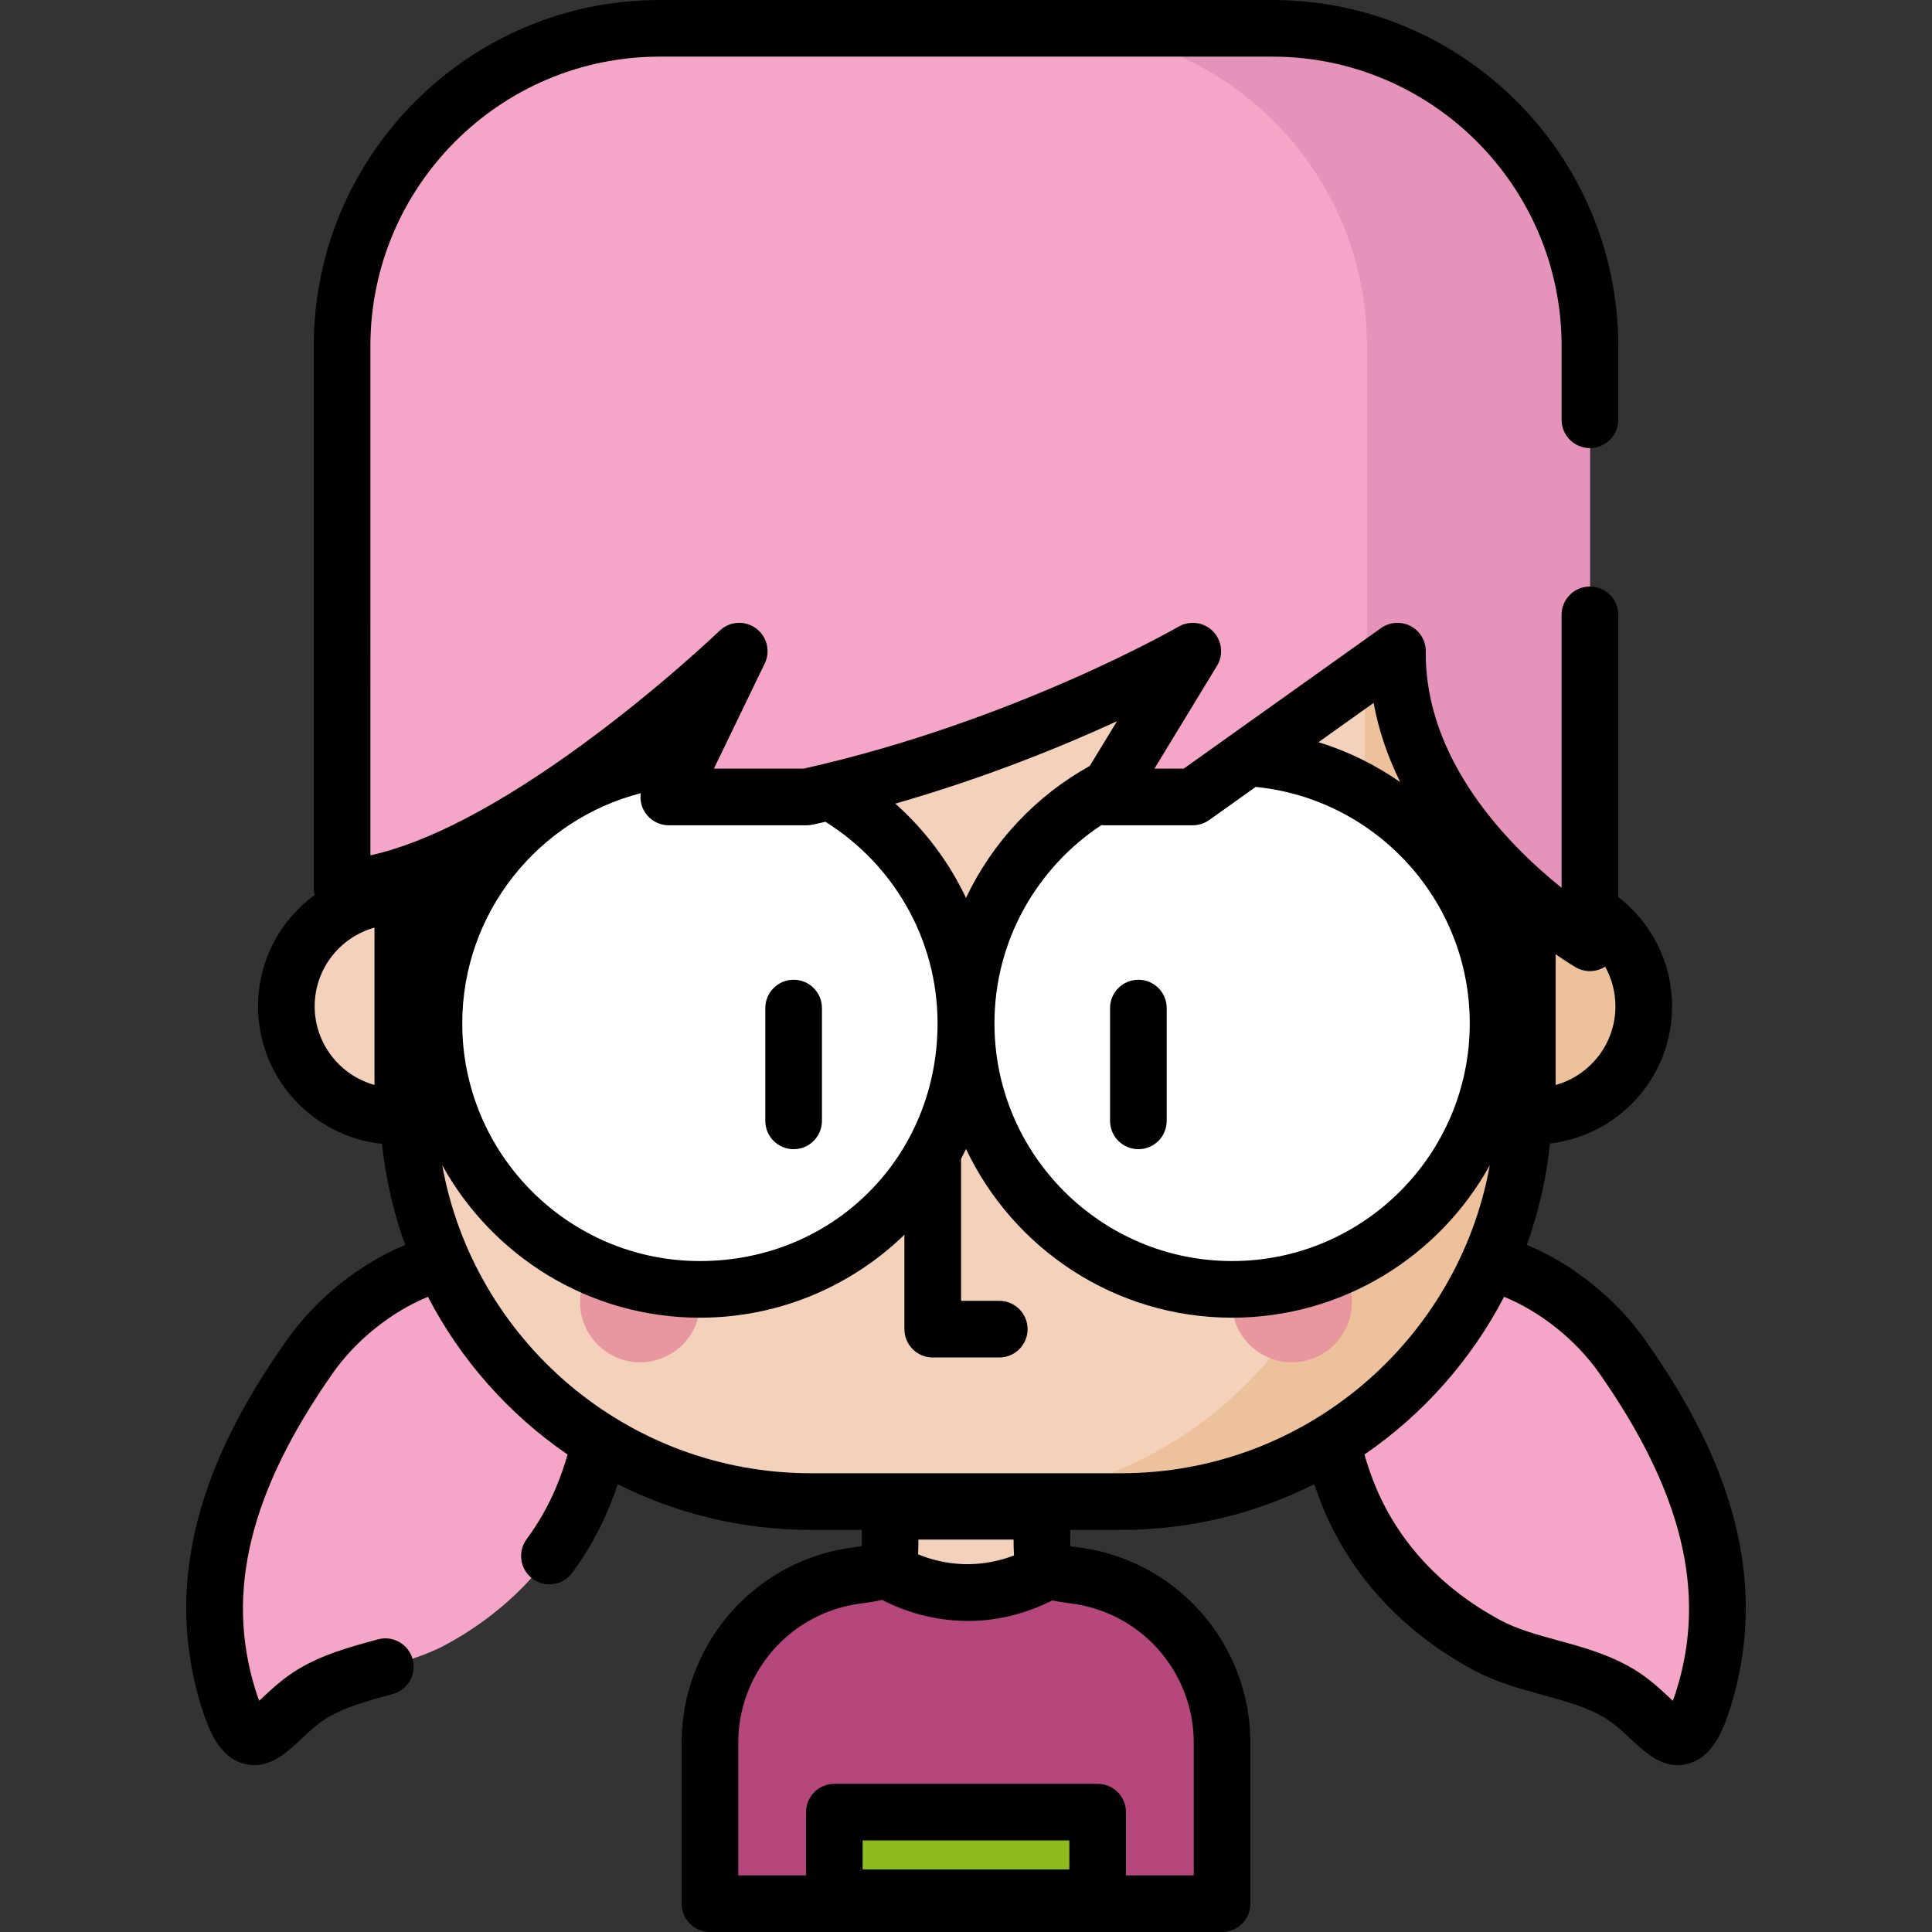 <?xml version="1.0" encoding="iso-8859-1"?>
<!-- Generator: Adobe Illustrator 19.0.0, SVG Export Plug-In . SVG Version: 6.00 Build 0)  -->
<svg version="1.1" id="Capa_1" xmlns="http://www.w3.org/2000/svg" xmlns:xlink="http://www.w3.org/1999/xlink" x="0px" y="0px"
	 viewBox="0 0 512 512" style="enable-background:new 0 0 512 512;" xml:space="preserve">
<rect x="0" y="0" width="512" height="512" fill="#333333" stroke="none"/>
<g>
	<path style="fill:#F5A5C7;" d="M356.548,351.642c-7.69,14.328-4.784,31.351,1.275,45.686c7.102,16.802,20.177,29.98,36.119,38.587
		c11.054,5.968,24.398,6.415,35.16,12.871c11.577,6.944,16.207,21.41,22.479,0.927c10.162-33.19-2.882-63.35-21.578-90.062
		C413.093,335.489,374.228,318.707,356.548,351.642z"/>
	<path style="fill:#F5A5C7;" d="M155.452,351.642c7.69,14.328,4.784,31.351-1.275,45.686c-7.102,16.802-20.177,29.98-36.119,38.587
		c-11.054,5.968-24.398,6.415-35.16,12.871c-11.577,6.944-16.207,21.41-22.479,0.927c-10.162-33.19,2.882-63.35,21.578-90.062
		C98.907,335.489,137.773,318.707,155.452,351.642z"/>
</g>
<path style="fill:#F3D1BB;" d="M108.119,130.38v107.164h-3.1c-16.09,0-29.134,13.043-29.134,29.134s13.043,29.134,29.134,29.134
	h3.207c2.428,56.807,49.241,102.118,106.645,102.118h21.013c0,4.567,0,8.949,0,8.962c0,9.685-0.123,9.404-9.372,10.707
	c-7.133,1.004-13.974,3.763-19.816,7.977c-11.559,8.338-18.554,21.979-18.554,36.233v42.69h135.714v-42.69
	c0-14.254-6.994-27.895-18.554-36.233c-5.841-4.213-12.683-6.972-19.816-7.977c-9.249-1.302-9.372-1.022-9.372-10.707
	c0-0.012,0-4.395,0-8.962h21.013c58.958,0,106.751-47.794,106.751-106.751V130.38H108.119z"/>
<path style="fill:#B5477C;" d="M323.855,461.807v42.688H188.147v-42.688c0-14.258,6.988-27.898,18.546-36.231
	c3.732-2.692,7.872-4.789,12.239-6.213c2.465-0.806,5.008-1.401,7.583-1.768c3.771-0.532,6.026-0.791,7.372-1.581l1.729,0.383
	l4.359,2.465c9.852,5.588,21.895,5.627,31.786,0.109l4.625-2.575l1.729-0.383c1.346,0.79,3.599,1.049,7.372,1.581
	c2.575,0.368,5.118,0.963,7.583,1.768c4.367,1.424,8.506,3.521,12.239,6.213C316.866,433.909,323.855,447.549,323.855,461.807z"/>
<rect x="221.111" y="480.236" style="fill:#8FBA1E;" width="69.784" height="22.69"/>
<path style="fill:#ECC19C;" d="M406.481,237.544h-2.597V130.38h-42.203v160.792c0,58.965-47.785,106.75-106.75,106.75h42.203
	c57.397,0,104.214-45.301,106.644-102.112h2.703c8.454,0,16.067-3.601,21.389-9.353c4.807-5.195,7.744-12.145,7.744-19.781l0,0
	C435.615,250.587,422.571,237.544,406.481,237.544z"/>
<g>
	<circle style="fill:#E8979F;" cx="169.638" cy="345.11" r="15.905"/>
	<circle style="fill:#E8979F;" cx="342.358" cy="345.11" r="15.905"/>
</g>
<g>
	<circle style="fill:#FFFFFF;" cx="186.559" cy="271.213" r="69.414"/>
	<circle style="fill:#FFFFFF;" cx="325.448" cy="271.213" r="69.414"/>
</g>
<path style="fill:#F5A5C7;" d="M413.38,244.438c-14.429-10.682-43.385-36.544-43.039-71.877l-52.941,37.716
	c-0.848,0.603-1.862,0.929-2.903,0.929h-13.012c-3.902,0-6.303-4.27-4.274-7.604l18.887-31.04c0,0-43.997,25.61-101.745,38.522
	c-0.364,0.081-0.738,0.122-1.113,0.122h-28.038c-3.69,0-6.11-3.858-4.505-7.181l15.208-31.463c0,0-57.322,55.142-99.396,62.066
	c-3.062,0.504-5.852-1.833-5.852-4.936V91.673c0-46.485,37.683-84.168,84.168-84.168h162.352c46.485,0,84.168,37.683,84.168,84.168
	v148.732C421.345,244.506,416.676,246.877,413.38,244.438z"/>
<path style="fill:#E593BB;" d="M421.341,91.675v158.168c0,0-51.459-30.25-51.004-77.287l-8.08,5.757V91.675
	c0-46.491-37.689-84.166-84.166-84.166h59.085C383.665,7.51,421.341,45.186,421.341,91.675z"/>
<path d="M210.319,304.547c4.146,0,7.505-3.359,7.505-7.505v-29.894c0-4.146-3.359-7.505-7.505-7.505s-7.505,3.359-7.505,7.505
	v29.894C202.815,301.187,206.174,304.547,210.319,304.547z"/>
<path d="M301.682,304.547c4.146,0,7.505-3.359,7.505-7.505v-29.894c0-4.146-3.359-7.505-7.505-7.505
	c-4.146,0-7.505,3.359-7.505,7.505v29.894C294.178,301.187,297.537,304.547,301.682,304.547z"/>
<path d="M436.152,355.346c-7.81-11.158-19.362-20.411-31.535-25.435c3.084-8.531,5.186-17.529,6.154-26.86
	c8.604-1.023,16.672-5.081,22.608-11.498c6.28-6.788,9.739-15.623,9.739-24.876c0-11.785-5.601-22.278-14.271-28.984v-74.752
	c0-4.146-3.359-7.505-7.505-7.505c-4.146,0-7.505,3.359-7.505,7.505v72.338c-14.086-11.322-36.276-33.77-35.994-62.644
	c0.027-2.822-1.531-5.421-4.034-6.727c-2.504-1.305-5.527-1.096-7.825,0.541l-52.29,37.252h-7.762l16.574-27.238
	c1.784-2.933,1.351-6.701-1.053-9.153c-2.402-2.451-6.163-2.958-9.132-1.235c-0.432,0.251-43.631,25.12-99.349,37.627h-23.785
	l13.473-27.873c1.581-3.272,0.591-7.207-2.352-9.341c-2.94-2.134-6.99-1.854-9.609,0.666c-0.153,0.147-15.59,14.944-35.963,29.872
	c-22.202,16.269-41.544,26.382-56.577,29.649V91.672C98.162,49.4,132.553,15.01,174.825,15.01l162.351,0.001
	c42.272,0,76.663,34.39,76.663,76.662v19.574c0,4.146,3.359,7.505,7.505,7.505c4.146,0,7.505-3.359,7.505-7.505V91.672
	c0-50.548-41.124-91.671-91.672-91.671L174.825,0c-50.549,0-91.672,41.124-91.672,91.672v143.601c0,0.639,0.091,1.268,0.248,1.876
	c-9.092,6.671-15.02,17.411-15.02,29.527c0,18.926,14.424,34.545,32.856,36.444c0.972,9.308,3.071,18.284,6.149,26.797
	c-12.118,5.018-23.726,14.268-31.537,25.429c-15.58,22.261-34.875,56.49-22.605,96.563c2.156,7.044,5.031,13.796,11.403,15.495
	c0.975,0.26,1.907,0.378,2.806,0.378c4.982,0,8.867-3.636,12.357-6.902c2.174-2.035,4.423-4.142,6.951-5.658
	c4.735-2.841,10.401-4.394,16.397-6.037l0.945-0.26c3.997-1.099,6.346-5.228,5.247-9.225c-1.098-3.997-5.223-6.352-9.225-5.247
	l-0.937,0.256c-6.709,1.839-13.648,3.741-20.151,7.642c-3.898,2.34-6.998,5.24-9.488,7.572c-0.271,0.254-0.564,0.528-0.865,0.808
	c-0.32-0.84-0.685-1.894-1.09-3.215c-7.876-25.724-1.347-52.276,20.55-83.561c6.208-8.87,15.705-16.386,25.269-20.274
	c8.722,16.787,21.487,31.15,36.999,41.789c-0.827,2.927-1.873,5.925-3.147,8.938c-2.003,4.739-4.595,9.277-7.703,13.488
	c-2.463,3.334-1.755,8.033,1.579,10.495c1.342,0.991,2.903,1.468,4.452,1.468c2.3,0,4.571-1.054,6.043-3.047
	c3.811-5.16,6.991-10.732,9.454-16.56c0.979-2.314,1.841-4.63,2.607-6.931c15.403,7.749,32.787,12.115,51.174,12.115h13.509v1.456
	c0,0.89,0,1.94-0.019,2.862c-0.66,0.1-1.392,0.202-2.084,0.299l-0.812,0.113c-8.319,1.172-16.328,4.396-23.16,9.322
	c-13.567,9.785-21.667,25.605-21.668,42.319v42.69c0,4.146,3.359,7.505,7.505,7.505h135.715c4.146,0,7.505-3.359,7.505-7.505
	v-42.691c-0.001-16.713-8.102-32.533-21.668-42.318c-6.83-4.927-14.839-8.151-23.161-9.322l-0.811-0.113
	c-0.692-0.097-1.424-0.199-2.084-0.299c-0.019-0.922-0.019-1.973-0.019-2.862v-1.456h13.509c18.387,0,35.772-4.367,51.175-12.116
	c0.763,2.298,1.624,4.612,2.605,6.931c7.509,17.767,21.156,32.383,39.466,42.269c6.037,3.26,12.356,4.991,18.467,6.666
	c5.998,1.644,11.662,3.196,16.398,6.037c2.529,1.517,4.777,3.622,6.951,5.658c3.489,3.267,7.373,6.902,12.357,6.902
	c0.898,0,1.832-0.118,2.806-0.378c6.371-1.699,9.246-8.45,11.402-15.494C471.027,411.836,451.733,377.607,436.152,355.346z
	 M412.259,252.891c2.938,2.03,4.887,3.195,5.281,3.427c1.174,0.689,2.488,1.035,3.803,1.035c1.286,0,2.572-0.33,3.727-0.991
	c0.104-0.06,0.197-0.134,0.298-0.198c1.741,3.115,2.741,6.697,2.741,10.512c0,5.462-2.041,10.677-5.749,14.684
	c-2.793,3.02-6.267,5.124-10.102,6.175V252.891z M99.241,287.522c-9.13-2.534-15.85-10.919-15.85-20.845
	c0-9.925,6.72-18.311,15.85-20.844V287.522z M364.023,186.277c1.377,7.53,3.873,14.541,7.057,20.996
	c-6.562-4.584-13.859-8.177-21.676-10.582L364.023,186.277z M316.097,218.709c1.561,0,3.083-0.486,4.355-1.393l12.317-8.774
	c31.804,3.147,56.732,30.05,56.732,62.669c0,34.727-28.253,62.98-62.98,62.98s-62.98-28.253-62.98-62.98
	c0-21.934,11.279-41.272,28.335-52.549c0.235,0.022,0.47,0.048,0.709,0.048h23.512V218.709z M296.011,191.135l-7.209,11.848
	c-14.263,7.914-25.789,20.171-32.801,34.968c-4.526-9.545-10.929-18.032-18.736-24.98
	C261.086,206.14,281.454,197.827,296.011,191.135z M169.804,210.208c-0.23,1.714,0.121,3.479,1.066,4.985
	c1.373,2.189,3.774,3.517,6.358,3.517h36.574c0.546,0,1.092-0.06,1.625-0.178c1.111-0.246,2.215-0.498,3.315-0.753
	c17.828,11.13,29.721,30.911,29.721,53.433c0,35.299-27.549,62.98-62.981,62.98c-34.727,0-62.98-28.253-62.98-62.98
	C122.501,241.896,142.636,217.194,169.804,210.208z M283.388,495.424h-54.775v-7.681h54.775V495.424z M283.647,424.915l0.796,0.111
	c5.915,0.833,11.611,3.127,16.471,6.633c9.667,6.972,15.439,18.242,15.44,30.145v35.185h-17.955V480.24
	c0-4.146-3.359-7.505-7.505-7.505h-69.784c-4.146,0-7.505,3.359-7.505,7.505v16.751h-17.955v-35.184
	c0.001-11.904,5.773-23.174,15.44-30.146c4.86-3.506,10.557-5.801,16.47-6.633l0.797-0.111c1.964-0.274,3.772-0.528,5.42-0.932
	c3.829,2.018,12.101,5.584,22.777,5.584c6.67,0,14.278-1.401,22.314-5.437C280.34,424.45,281.932,424.675,283.647,424.915z
	 M243.29,411.903c0.076-1.213,0.094-2.506,0.097-3.9h25.225c0.003,1.512,0.023,2.906,0.117,4.205
	C257.637,416.462,248.189,413.947,243.29,411.903z M297.131,390.424h-82.259c-48.722,0-89.356-35.29-97.684-81.652
	c13.288,24.074,38.906,40.431,68.295,40.431c21.043,0,40.155-8.387,54.196-21.984v25.021c0,4.146,3.359,7.505,7.505,7.505h17.636
	c4.146,0,7.505-3.359,7.505-7.505c0-4.146-3.359-7.505-7.505-7.505h-10.131v-37.616c0.453-0.87,0.893-1.746,1.314-2.635
	c12.509,26.406,39.411,44.717,70.519,44.717c29.384,0,55.001-16.346,68.292-40.412C386.475,355.142,345.847,390.424,297.131,390.424
	z M444.405,447.515c-0.404,1.32-0.77,2.374-1.09,3.214c-0.3-0.278-0.593-0.553-0.865-0.808c-2.49-2.331-5.59-5.232-9.489-7.572
	c-6.502-3.9-13.442-5.803-20.152-7.642c-5.542-1.519-10.776-2.953-15.304-5.398c-15.275-8.246-26.606-20.317-32.772-34.905
	c-1.279-3.026-2.311-6.014-3.137-8.945c15.511-10.64,28.274-25.004,36.995-41.792c9.601,3.892,19.072,11.436,25.264,20.284
	C445.752,395.238,452.281,421.79,444.405,447.515z"/>
<g>
</g>
<g>
</g>
<g>
</g>
<g>
</g>
<g>
</g>
<g>
</g>
<g>
</g>
<g>
</g>
<g>
</g>
<g>
</g>
<g>
</g>
<g>
</g>
<g>
</g>
<g>
</g>
<g>
</g>
</svg>
